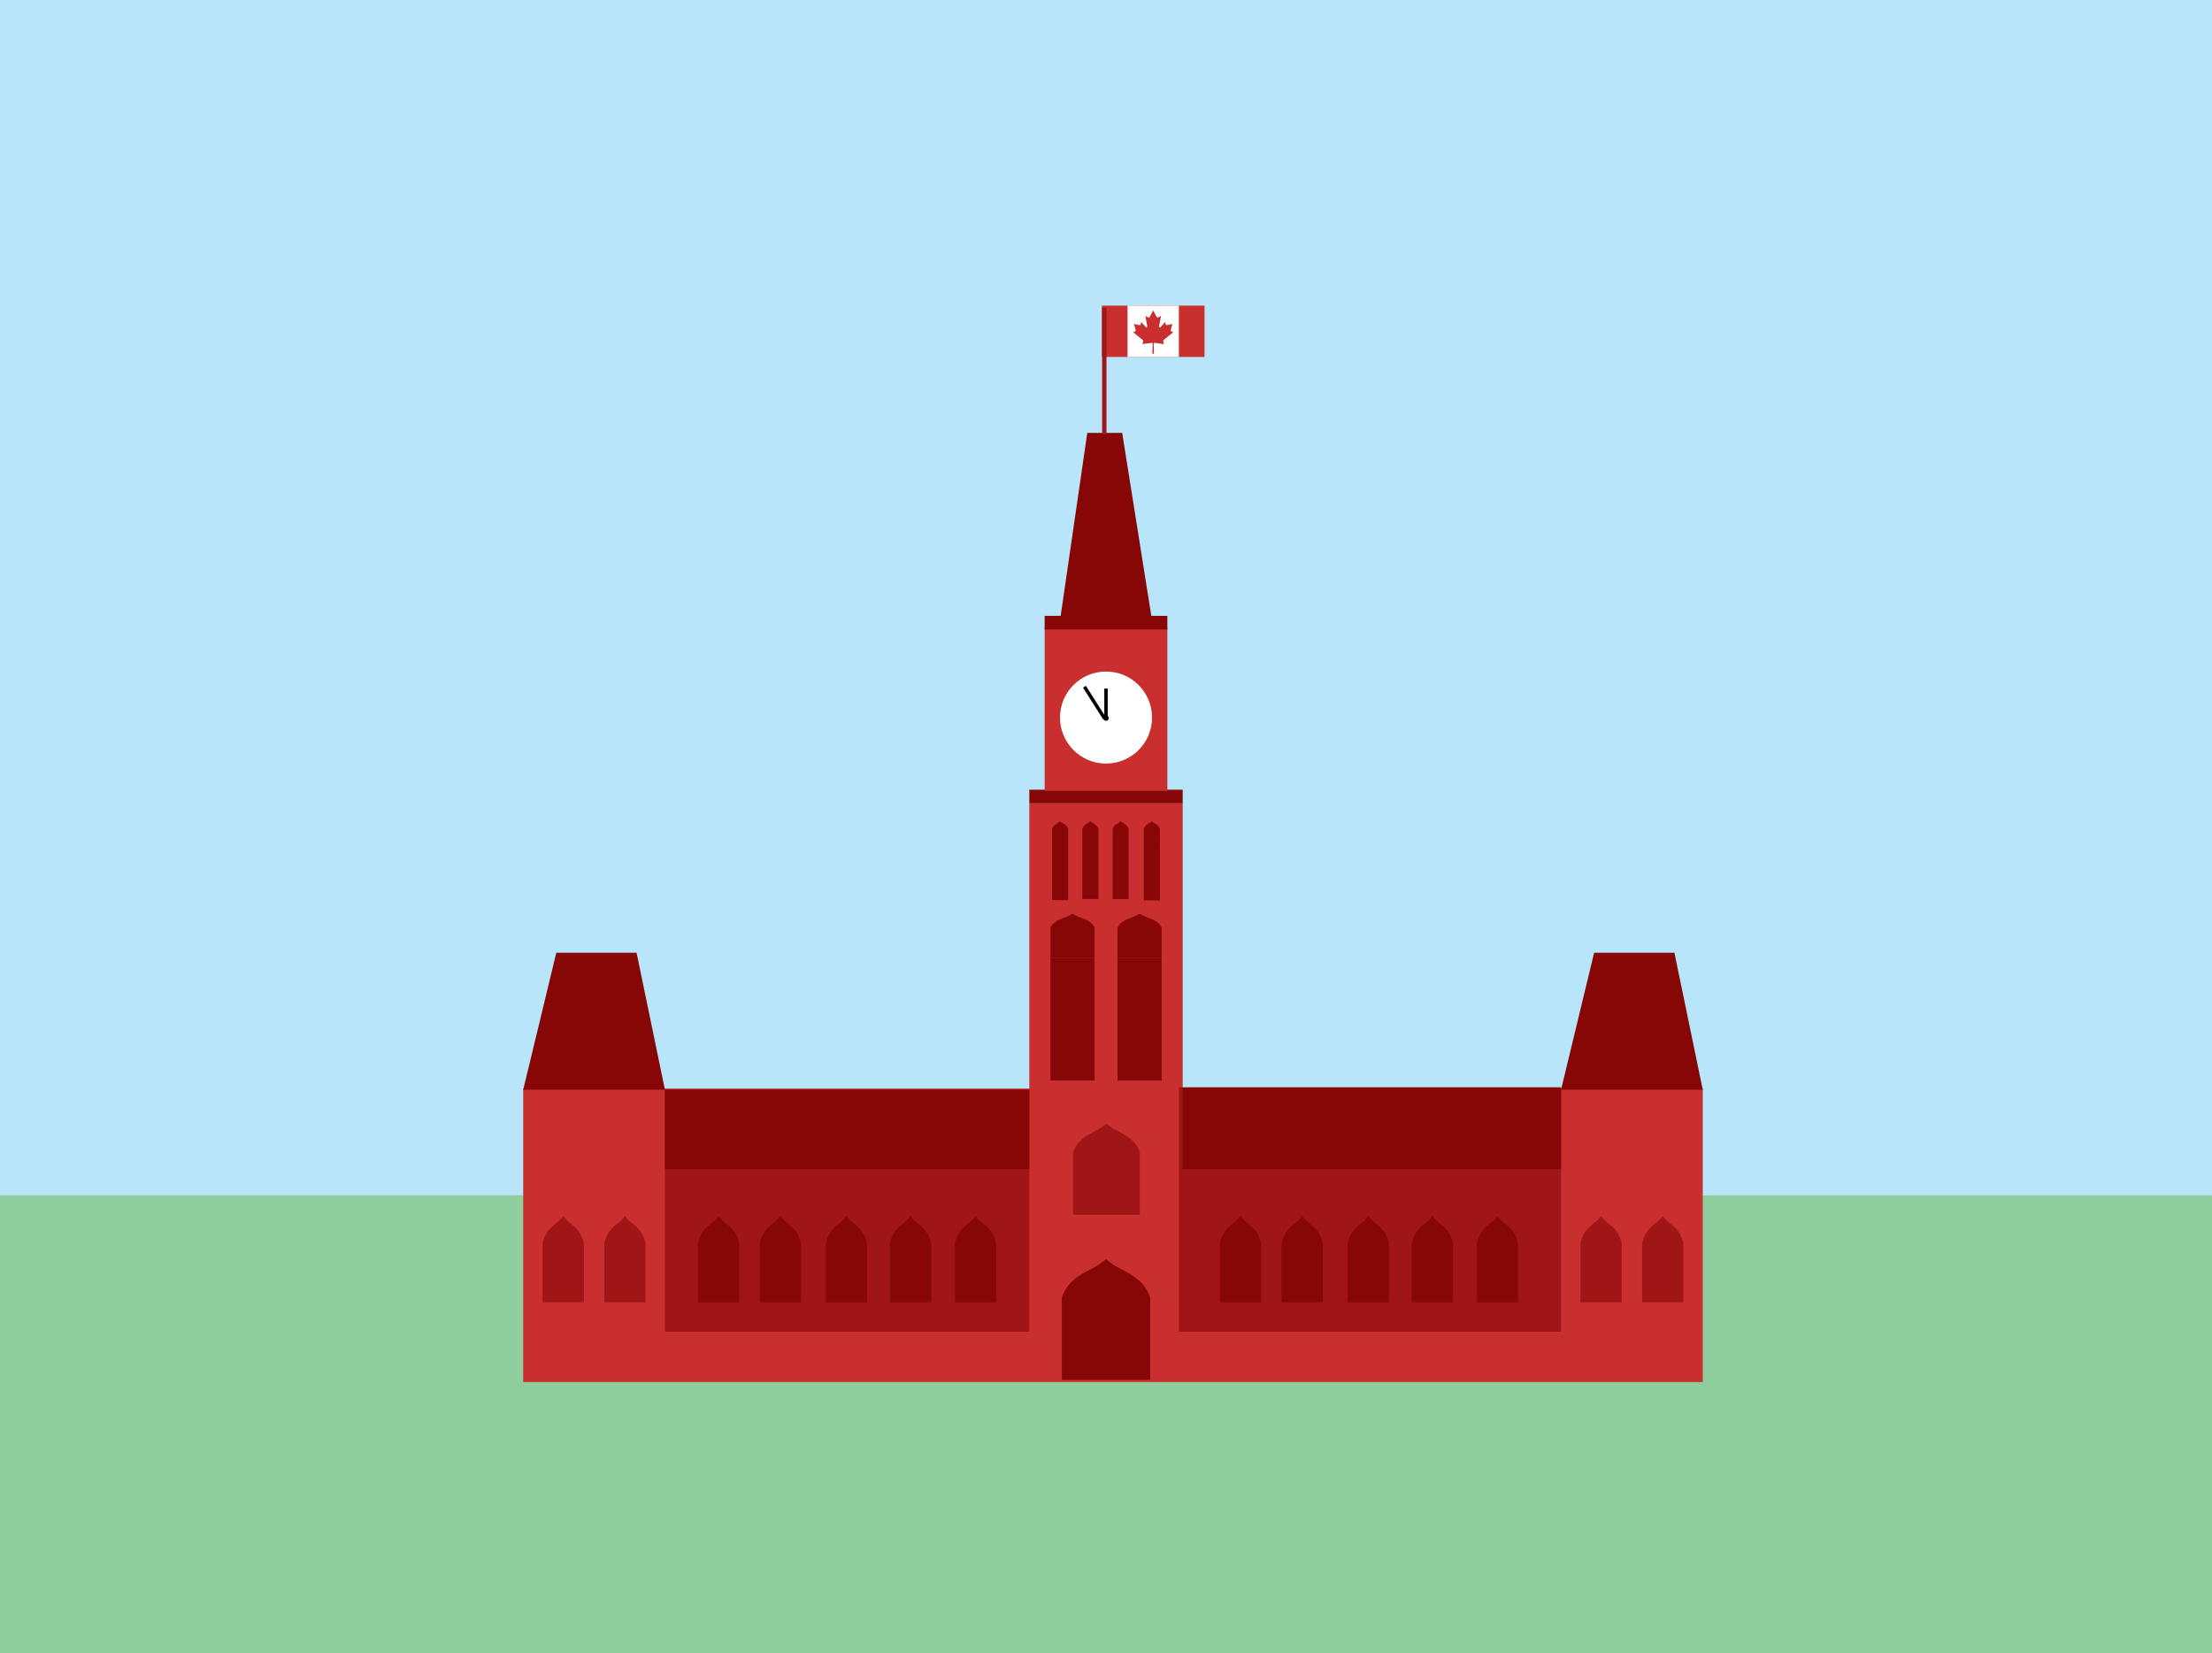 <?xml version="1.0" encoding="utf-8"?>
<!-- Generator: Adobe Illustrator 17.0.0, SVG Export Plug-In . SVG Version: 6.00 Build 0)  -->
<!DOCTYPE svg PUBLIC "-//W3C//DTD SVG 1.1//EN" "http://www.w3.org/Graphics/SVG/1.1/DTD/svg11.dtd">
<svg version="1.1" xmlns="http://www.w3.org/2000/svg" xmlns:xlink="http://www.w3.org/1999/xlink" x="0px" y="0px"
	 width="648.988px" height="485.035px" viewBox="0 0 648.988 485.035" enable-background="new 0 0 648.988 485.035"
	 xml:space="preserve">
<rect x="0" y="0" width="648.988" height="485.035" fill="#808080" stroke="none"/>
<g id="Vector_Background">
</g>
<g id="Vector_Graphics">
</g>
<g id="Canadian_Parliament">
	<rect x="0" y="0" fill="#B9E5FB" width="648.988" height="369.398"/>
	<rect x="0" y="350.667" fill="#8ECE9C" width="648.988" height="134.369"/>
	<rect x="153.504" y="319.344" fill="#C92F2F" width="346.077" height="86.084"/>
	<rect x="301.994" y="235.667" fill="#C92F2F" width="45" height="98.333"/>
	<polyline fill="#870707" points="491.267,279.5 467.709,279.5 458,319.687 499.581,319.687 	"/>
	<polyline fill="#870707" points="186.771,279.5 163.213,279.5 153.504,319.687 195.085,319.687 	"/>
	<rect x="301.994" y="231.667" fill="#870707" width="45" height="4"/>
	<rect x="195.085" y="319.687" fill="#A01515" width="106.909" height="70.979"/>
	<rect x="345.872" y="319" fill="#A01515" width="112.128" height="71.667"/>
	<rect x="195.085" y="319.687" fill="#870707" width="106.909" height="23.313"/>
	<rect x="346.994" y="319" fill="#870707" width="111.006" height="24"/>
	<polygon fill="#870707" points="311.536,404.795 337.464,404.795 337.464,390.986 337.464,384.484 337.464,380.604 337.03,379.503 
		336.515,378.49 335.97,377.631 335.369,376.854 334.799,376.231 334.201,375.661 333.497,375.076 332.871,374.612 332.049,374.062 
		331.163,373.524 330.228,372.996 328.971,372.32 327.973,371.793 327.095,371.316 326.4,370.849 324.5,369.398 322.662,370.803 
		321.634,371.469 320.769,371.93 319.904,372.387 319.116,372.809 318.275,373.273 317.412,373.777 316.631,374.27 315.943,374.745 
		315.308,375.23 314.746,375.708 314.121,376.312 313.548,376.953 312.927,377.781 312.52,378.428 312.178,379.062 311.794,379.913 
		311.536,380.604 	"/>
	<g>
		<g>
			<polygon fill="#870707" points="327.87,280.968 340.833,280.968 340.833,275.921 340.833,273.545 340.833,272.127 
				340.617,271.725 340.359,271.355 340.086,271.041 339.786,270.757 339.501,270.529 339.202,270.321 338.85,270.107 
				338.537,269.938 338.126,269.737 337.683,269.54 337.216,269.347 336.587,269.1 336.088,268.908 335.649,268.733 
				335.301,268.563 334.352,268.032 333.433,268.546 332.919,268.789 332.486,268.958 332.054,269.125 331.66,269.279 
				331.239,269.448 330.808,269.632 330.417,269.813 330.073,269.986 329.756,270.164 329.475,270.338 329.162,270.559 
				328.875,270.793 328.565,271.096 328.361,271.332 328.191,271.564 327.999,271.875 327.87,272.127 			"/>
			<rect x="327.87" y="280.968" fill="#870707" width="12.964" height="36.032"/>
		</g>
		<g>
			<polygon fill="#870707" points="308.203,280.968 321.167,280.968 321.167,275.921 321.167,273.545 321.167,272.127 
				320.95,271.725 320.693,271.355 320.42,271.041 320.119,270.757 319.835,270.529 319.535,270.321 319.184,270.107 
				318.87,269.938 318.459,269.737 318.016,269.54 317.549,269.347 316.92,269.1 316.421,268.908 315.982,268.733 315.635,268.563 
				314.685,268.032 313.766,268.546 313.252,268.789 312.82,268.958 312.387,269.125 311.993,269.279 311.572,269.448 
				311.141,269.632 310.75,269.813 310.406,269.986 310.089,270.164 309.808,270.338 309.495,270.559 309.209,270.793 
				308.898,271.096 308.695,271.332 308.524,271.564 308.332,271.875 308.203,272.127 			"/>
			<rect x="308.203" y="280.968" fill="#870707" width="12.964" height="36.032"/>
		</g>
	</g>
	<g>
		<g>
			<polygon fill="#870707" points="308.69,248.185 313.4,248.185 313.4,245.343 313.4,244.005 313.4,243.207 313.322,242.98 
				313.228,242.772 313.129,242.595 313.02,242.435 312.916,242.307 312.807,242.19 312.68,242.069 312.566,241.974 
				312.417,241.861 312.256,241.75 312.086,241.641 311.857,241.502 311.676,241.394 311.517,241.295 311.39,241.199 
				311.045,240.901 310.711,241.19 310.525,241.327 310.367,241.422 310.21,241.516 310.067,241.603 309.914,241.698 
				309.758,241.802 309.616,241.903 309.491,242.001 309.375,242.101 309.273,242.199 309.16,242.323 309.056,242.455 
				308.943,242.626 308.869,242.759 308.807,242.889 308.737,243.065 308.69,243.207 			"/>
			<rect x="308.69" y="248.185" fill="#870707" width="4.71" height="15.878"/>
		</g>
		<g>
			<polygon fill="#870707" points="317.559,248.185 322.269,248.185 322.269,245.343 322.269,244.005 322.269,243.207 
				322.19,242.98 322.097,242.772 321.997,242.595 321.888,242.435 321.785,242.307 321.676,242.19 321.548,242.069 
				321.435,241.974 321.285,241.861 321.124,241.75 320.954,241.641 320.726,241.502 320.545,241.394 320.385,241.295 
				320.259,241.199 319.914,240.901 319.58,241.19 319.393,241.327 319.236,241.422 319.079,241.516 318.936,241.603 
				318.783,241.698 318.626,241.802 318.484,241.903 318.359,242.001 318.244,242.101 318.142,242.199 318.028,242.323 
				317.924,242.455 317.811,242.626 317.737,242.759 317.675,242.889 317.606,243.065 317.559,243.207 			"/>
			<rect x="317.559" y="248.185" fill="#870707" width="4.71" height="15.54"/>
		</g>
		<g>
			<polygon fill="#870707" points="326.427,248.185 331.138,248.185 331.138,245.343 331.138,244.005 331.138,243.207 
				331.059,242.98 330.965,242.772 330.866,242.595 330.757,242.435 330.654,242.307 330.545,242.19 330.417,242.069 
				330.303,241.974 330.154,241.861 329.993,241.75 329.823,241.641 329.595,241.502 329.413,241.394 329.254,241.295 
				329.128,241.199 328.782,240.901 328.449,241.19 328.262,241.327 328.105,241.422 327.948,241.516 327.804,241.603 
				327.652,241.698 327.495,241.802 327.353,241.903 327.228,242.001 327.113,242.101 327.01,242.199 326.897,242.323 
				326.793,242.455 326.68,242.626 326.606,242.759 326.544,242.889 326.474,243.065 326.427,243.207 			"/>
			<rect x="326.427" y="248.185" fill="#870707" width="4.71" height="15.57"/>
		</g>
		<g>
			<polygon fill="#870707" points="335.588,248.185 340.298,248.185 340.298,245.343 340.298,244.005 340.298,243.207 
				340.219,242.98 340.126,242.772 340.027,242.595 339.918,242.435 339.814,242.307 339.705,242.19 339.578,242.069 
				339.464,241.974 339.314,241.861 339.153,241.75 338.984,241.641 338.755,241.502 338.574,241.394 338.414,241.295 
				338.288,241.199 337.943,240.901 337.609,241.19 337.422,241.327 337.265,241.422 337.108,241.516 336.965,241.603 
				336.812,241.698 336.655,241.802 336.513,241.903 336.388,242.001 336.273,242.101 336.171,242.199 336.057,242.323 
				335.953,242.455 335.84,242.626 335.767,242.759 335.704,242.889 335.635,243.065 335.588,243.207 			"/>
			<rect x="335.588" y="248.185" fill="#870707" width="4.71" height="15.95"/>
		</g>
	</g>
	<polygon fill="#A01515" points="314.836,356.38 334.438,356.38 334.438,345.94 334.438,341.025 334.438,338.092 334.11,337.259 
		333.721,336.493 333.308,335.844 332.854,335.256 332.423,334.785 331.971,334.355 331.439,333.912 330.965,333.561 
		330.344,333.146 329.674,332.739 328.968,332.34 328.017,331.829 327.262,331.431 326.599,331.07 326.073,330.717 324.637,329.62 
		323.248,330.682 322.471,331.186 321.817,331.534 321.163,331.879 320.567,332.198 319.931,332.549 319.278,332.93 
		318.688,333.303 318.168,333.662 317.688,334.029 317.263,334.39 316.79,334.847 316.357,335.331 315.887,335.957 315.58,336.447 
		315.322,336.926 315.031,337.569 314.836,338.092 	"/>
	<g>
		<g>
			<rect x="306.494" y="184" fill="#C92F2F" width="36" height="48"/>
			<g>
				<circle fill="#FFFFFF" cx="324.5" cy="210.5" r="13.5"/>
				<rect x="323.994" y="202" width="1" height="8.5"/>
				<rect x="320.667" y="200.5" transform="matrix(-0.845 0.535 -0.535 -0.845 702.714 208.35)" width="1" height="11"/>
			</g>
		</g>
		<circle cx="324.5" cy="210.667" r="0.792"/>
	</g>
	<polygon fill="#A01515" points="463.691,382.048 475.79,382.048 475.79,372.178 475.79,367.531 475.79,364.757 475.588,363.97 
		475.348,363.246 475.093,362.632 474.813,362.076 474.547,361.631 474.268,361.224 473.94,360.806 473.647,360.474 
		473.264,360.081 472.85,359.696 472.414,359.319 471.827,358.836 471.362,358.459 470.952,358.118 470.627,357.785 
		469.741,356.747 468.883,357.751 468.404,358.228 468,358.557 467.596,358.884 467.228,359.185 466.836,359.517 466.433,359.877 
		466.069,360.229 465.748,360.569 465.451,360.916 465.189,361.258 464.898,361.689 464.63,362.147 464.34,362.739 464.15,363.202 
		463.991,363.655 463.812,364.263 463.691,364.757 	"/>
	<polygon fill="#A01515" points="481.791,382.048 493.89,382.048 493.89,372.178 493.89,367.531 493.89,364.757 493.688,363.97 
		493.447,363.246 493.193,362.632 492.912,362.076 492.647,361.631 492.367,361.224 492.039,360.806 491.747,360.474 
		491.363,360.081 490.95,359.696 490.514,359.319 489.927,358.836 489.461,358.459 489.051,358.118 488.727,357.785 487.84,356.747 
		486.983,357.751 486.503,358.228 486.099,358.557 485.696,358.884 485.328,359.185 484.936,359.517 484.533,359.877 
		484.168,360.229 483.847,360.569 483.551,360.916 483.289,361.258 482.997,361.689 482.73,362.147 482.44,362.739 482.25,363.202 
		482.09,363.655 481.911,364.263 481.791,364.757 	"/>
	<polygon fill="#870707" points="357.901,382.048 369.999,382.048 369.999,372.178 369.999,367.531 369.999,364.757 369.797,363.97 
		369.557,363.246 369.302,362.632 369.022,362.076 368.756,361.631 368.477,361.224 368.149,360.806 367.856,360.474 
		367.473,360.081 367.059,359.696 366.623,359.319 366.036,358.836 365.571,358.459 365.161,358.118 364.837,357.785 
		363.95,356.747 363.092,357.751 362.613,358.228 362.209,358.557 361.805,358.884 361.438,359.185 361.045,359.517 
		360.642,359.877 360.278,360.229 359.957,360.569 359.661,360.916 359.398,361.258 359.107,361.689 358.839,362.147 
		358.549,362.739 358.359,363.202 358.2,363.655 358.021,364.263 357.901,364.757 	"/>
	<polygon fill="#870707" points="376,382.048 388.099,382.048 388.099,372.178 388.099,367.531 388.099,364.757 387.897,363.97 
		387.657,363.246 387.402,362.632 387.121,362.076 386.856,361.631 386.576,361.224 386.248,360.806 385.956,360.474 
		385.572,360.081 385.159,359.696 384.723,359.319 384.136,358.836 383.67,358.459 383.26,358.118 382.936,357.785 382.049,356.747 
		381.192,357.751 380.712,358.228 380.309,358.557 379.905,358.884 379.537,359.185 379.145,359.517 378.742,359.877 
		378.377,360.229 378.056,360.569 377.76,360.916 377.498,361.258 377.206,361.689 376.939,362.147 376.649,362.739 
		376.459,363.202 376.299,363.655 376.12,364.263 376,364.757 	"/>
	<polygon fill="#870707" points="414.196,382.048 426.295,382.048 426.295,372.178 426.295,367.531 426.295,364.757 426.092,363.97 
		425.852,363.246 425.597,362.632 425.317,362.076 425.051,361.631 424.772,361.224 424.444,360.806 424.151,360.474 
		423.768,360.081 423.354,359.696 422.918,359.319 422.332,358.836 421.866,358.459 421.456,358.118 421.132,357.785 
		420.245,356.747 419.387,357.751 418.908,358.228 418.504,358.557 418.101,358.884 417.733,359.185 417.34,359.517 
		416.937,359.877 416.573,360.229 416.252,360.569 415.956,360.916 415.693,361.258 415.402,361.689 415.134,362.147 
		414.844,362.739 414.654,363.202 414.495,363.655 414.316,364.263 414.196,364.757 	"/>
	<polygon fill="#870707" points="433.295,382.048 445.394,382.048 445.394,372.178 445.394,367.531 445.394,364.757 445.192,363.97 
		444.952,363.246 444.697,362.632 444.416,362.076 444.151,361.631 443.871,361.224 443.543,360.806 443.251,360.474 
		442.867,360.081 442.454,359.696 442.018,359.319 441.431,358.836 440.965,358.459 440.556,358.118 440.231,357.785 
		439.345,356.747 438.487,357.751 438.007,358.228 437.604,358.557 437.2,358.884 436.832,359.185 436.44,359.517 436.037,359.877 
		435.672,360.229 435.351,360.569 435.055,360.916 434.793,361.258 434.501,361.689 434.234,362.147 433.944,362.739 
		433.754,363.202 433.594,363.655 433.415,364.263 433.295,364.757 	"/>
	<polygon fill="#870707" points="395.398,382.048 407.497,382.048 407.497,372.178 407.497,367.531 407.497,364.757 407.295,363.97 
		407.055,363.246 406.8,362.632 406.519,362.076 406.254,361.631 405.974,361.224 405.646,360.806 405.354,360.474 404.97,360.081 
		404.557,359.696 404.121,359.319 403.534,358.836 403.068,358.459 402.659,358.118 402.334,357.785 401.448,356.747 
		400.59,357.751 400.11,358.228 399.707,358.557 399.303,358.884 398.935,359.185 398.543,359.517 398.14,359.877 397.775,360.229 
		397.454,360.569 397.158,360.916 396.896,361.258 396.604,361.689 396.337,362.147 396.047,362.739 395.857,363.202 
		395.698,363.655 395.518,364.263 395.398,364.757 	"/>
	<g>
		<polygon fill="#A01515" points="159.196,382.048 171.295,382.048 171.295,372.178 171.295,367.531 171.295,364.757 
			171.092,363.97 170.852,363.246 170.597,362.632 170.317,362.076 170.051,361.631 169.772,361.224 169.444,360.806 
			169.151,360.474 168.768,360.081 168.354,359.696 167.918,359.319 167.332,358.836 166.866,358.459 166.456,358.118 
			166.132,357.785 165.245,356.747 164.387,357.751 163.908,358.228 163.504,358.557 163.101,358.884 162.733,359.185 
			162.34,359.517 161.937,359.877 161.573,360.229 161.252,360.569 160.956,360.916 160.693,361.258 160.402,361.689 
			160.134,362.147 159.844,362.739 159.654,363.202 159.495,363.655 159.316,364.263 159.196,364.757 		"/>
		<polygon fill="#A01515" points="177.295,382.048 189.394,382.048 189.394,372.178 189.394,367.531 189.394,364.757 
			189.192,363.97 188.952,363.246 188.697,362.632 188.416,362.076 188.151,361.631 187.871,361.224 187.543,360.806 
			187.251,360.474 186.867,360.081 186.454,359.696 186.018,359.319 185.431,358.836 184.965,358.459 184.556,358.118 
			184.231,357.785 183.345,356.747 182.487,357.751 182.007,358.228 181.604,358.557 181.2,358.884 180.832,359.185 180.44,359.517 
			180.037,359.877 179.672,360.229 179.351,360.569 179.055,360.916 178.793,361.258 178.501,361.689 178.234,362.147 
			177.944,362.739 177.754,363.202 177.594,363.655 177.415,364.263 177.295,364.757 		"/>
	</g>
	<g>
		<polygon fill="#870707" points="204.793,382.048 216.892,382.048 216.892,372.178 216.892,367.531 216.892,364.757 216.69,363.97 
			216.45,363.246 216.195,362.632 215.914,362.076 215.649,361.631 215.369,361.224 215.041,360.806 214.749,360.474 
			214.365,360.081 213.952,359.696 213.516,359.319 212.929,358.836 212.463,358.459 212.054,358.118 211.729,357.785 
			210.843,356.747 209.985,357.751 209.505,358.228 209.102,358.557 208.698,358.884 208.33,359.185 207.938,359.517 
			207.535,359.877 207.17,360.229 206.849,360.569 206.553,360.916 206.291,361.258 205.999,361.689 205.732,362.147 
			205.442,362.739 205.252,363.202 205.092,363.655 204.913,364.263 204.793,364.757 		"/>
		<polygon fill="#870707" points="222.893,382.048 234.991,382.048 234.991,372.178 234.991,367.531 234.991,364.757 
			234.789,363.97 234.549,363.246 234.294,362.632 234.014,362.076 233.748,361.631 233.469,361.224 233.141,360.806 
			232.848,360.474 232.465,360.081 232.051,359.696 231.615,359.319 231.028,358.836 230.563,358.459 230.153,358.118 
			229.829,357.785 228.942,356.747 228.084,357.751 227.605,358.228 227.201,358.557 226.797,358.884 226.429,359.185 
			226.037,359.517 225.634,359.877 225.27,360.229 224.949,360.569 224.653,360.916 224.39,361.258 224.099,361.689 
			223.831,362.147 223.541,362.739 223.351,363.202 223.192,363.655 223.013,364.263 222.893,364.757 		"/>
		<polygon fill="#870707" points="261.088,382.048 273.187,382.048 273.187,372.178 273.187,367.531 273.187,364.757 
			272.985,363.97 272.745,363.246 272.49,362.632 272.209,362.076 271.944,361.631 271.664,361.224 271.336,360.806 
			271.044,360.474 270.66,360.081 270.247,359.696 269.811,359.319 269.224,358.836 268.758,358.459 268.349,358.118 
			268.024,357.785 267.138,356.747 266.28,357.751 265.8,358.228 265.397,358.557 264.993,358.884 264.625,359.185 264.233,359.517 
			263.83,359.877 263.465,360.229 263.144,360.569 262.848,360.916 262.586,361.258 262.294,361.689 262.027,362.147 
			261.737,362.739 261.547,363.202 261.388,363.655 261.208,364.263 261.088,364.757 		"/>
		<polygon fill="#870707" points="280.188,382.048 292.287,382.048 292.287,372.178 292.287,367.531 292.287,364.757 
			292.084,363.97 291.844,363.246 291.589,362.632 291.309,362.076 291.043,361.631 290.764,361.224 290.436,360.806 
			290.143,360.474 289.76,360.081 289.346,359.696 288.91,359.319 288.324,358.836 287.858,358.459 287.448,358.118 
			287.124,357.785 286.237,356.747 285.379,357.751 284.9,358.228 284.496,358.557 284.093,358.884 283.725,359.185 
			283.332,359.517 282.929,359.877 282.565,360.229 282.244,360.569 281.948,360.916 281.685,361.258 281.394,361.689 
			281.126,362.147 280.836,362.739 280.646,363.202 280.487,363.655 280.308,364.263 280.188,364.757 		"/>
		<polygon fill="#870707" points="242.291,382.048 254.39,382.048 254.39,372.178 254.39,367.531 254.39,364.757 254.187,363.97 
			253.947,363.246 253.692,362.632 253.412,362.076 253.146,361.631 252.867,361.224 252.539,360.806 252.246,360.474 
			251.863,360.081 251.449,359.696 251.013,359.319 250.427,358.836 249.961,358.459 249.551,358.118 249.227,357.785 
			248.34,356.747 247.482,357.751 247.003,358.228 246.599,358.557 246.196,358.884 245.828,359.185 245.435,359.517 
			245.032,359.877 244.668,360.229 244.347,360.569 244.051,360.916 243.788,361.258 243.497,361.689 243.229,362.147 
			242.939,362.739 242.749,363.202 242.59,363.655 242.411,364.263 242.291,364.757 		"/>
	</g>
	<g>
		<polyline fill="#870707" points="329.247,127 319,127 311,182 338,182 		"/>
		<rect x="306.494" y="180.667" fill="#870707" width="36" height="4"/>
		<rect x="323.292" y="89.661" fill="#C92F2F" width="30.107" height="15.054"/>
		<rect x="330.818" y="89.661" fill="#FFFFFF" width="15.054" height="15.054"/>
		<path fill="#C92F2F" d="M338.345,91.073l-1.027,1.916c-0.117,0.208-0.325,0.189-0.534,0.073l-0.744-0.385l0.554,2.942
			c0.117,0.538-0.257,0.538-0.442,0.305l-1.298-1.453l-0.211,0.738c-0.024,0.097-0.131,0.199-0.291,0.174l-1.641-0.345l0.431,1.567
			c0.092,0.349,0.164,0.493-0.093,0.585l-0.585,0.275l2.825,2.294c0.112,0.087,0.168,0.243,0.129,0.384l-0.247,0.811
			c0.973-0.112,1.844-0.281,2.817-0.385c0.086-0.009,0.23,0.133,0.229,0.232l-0.129,2.972h0.473l-0.074-2.966
			c-0.001-0.1,0.13-0.248,0.216-0.239c0.973,0.104,1.845,0.273,2.817,0.385l-0.247-0.811c-0.04-0.141,0.017-0.297,0.128-0.384
			l2.825-2.294l-0.585-0.275c-0.257-0.092-0.185-0.236-0.093-0.585l0.431-1.567l-1.641,0.345c-0.16,0.024-0.267-0.078-0.291-0.174
			l-0.211-0.738l-1.298,1.453c-0.185,0.232-0.558,0.232-0.442-0.305l0.554-2.942l-0.744,0.385c-0.209,0.116-0.418,0.136-0.534-0.073
			"/>
		<rect x="323.351" y="90.25" fill="#A01515" width="1.286" height="36.75"/>
	</g>
	<line fill="none" x1="355.333" y1="81" x2="390.667" y2="81"/>
	<line fill="#861719" x1="340.506" y1="81" x2="434.333" y2="81"/>
</g>
</svg>
